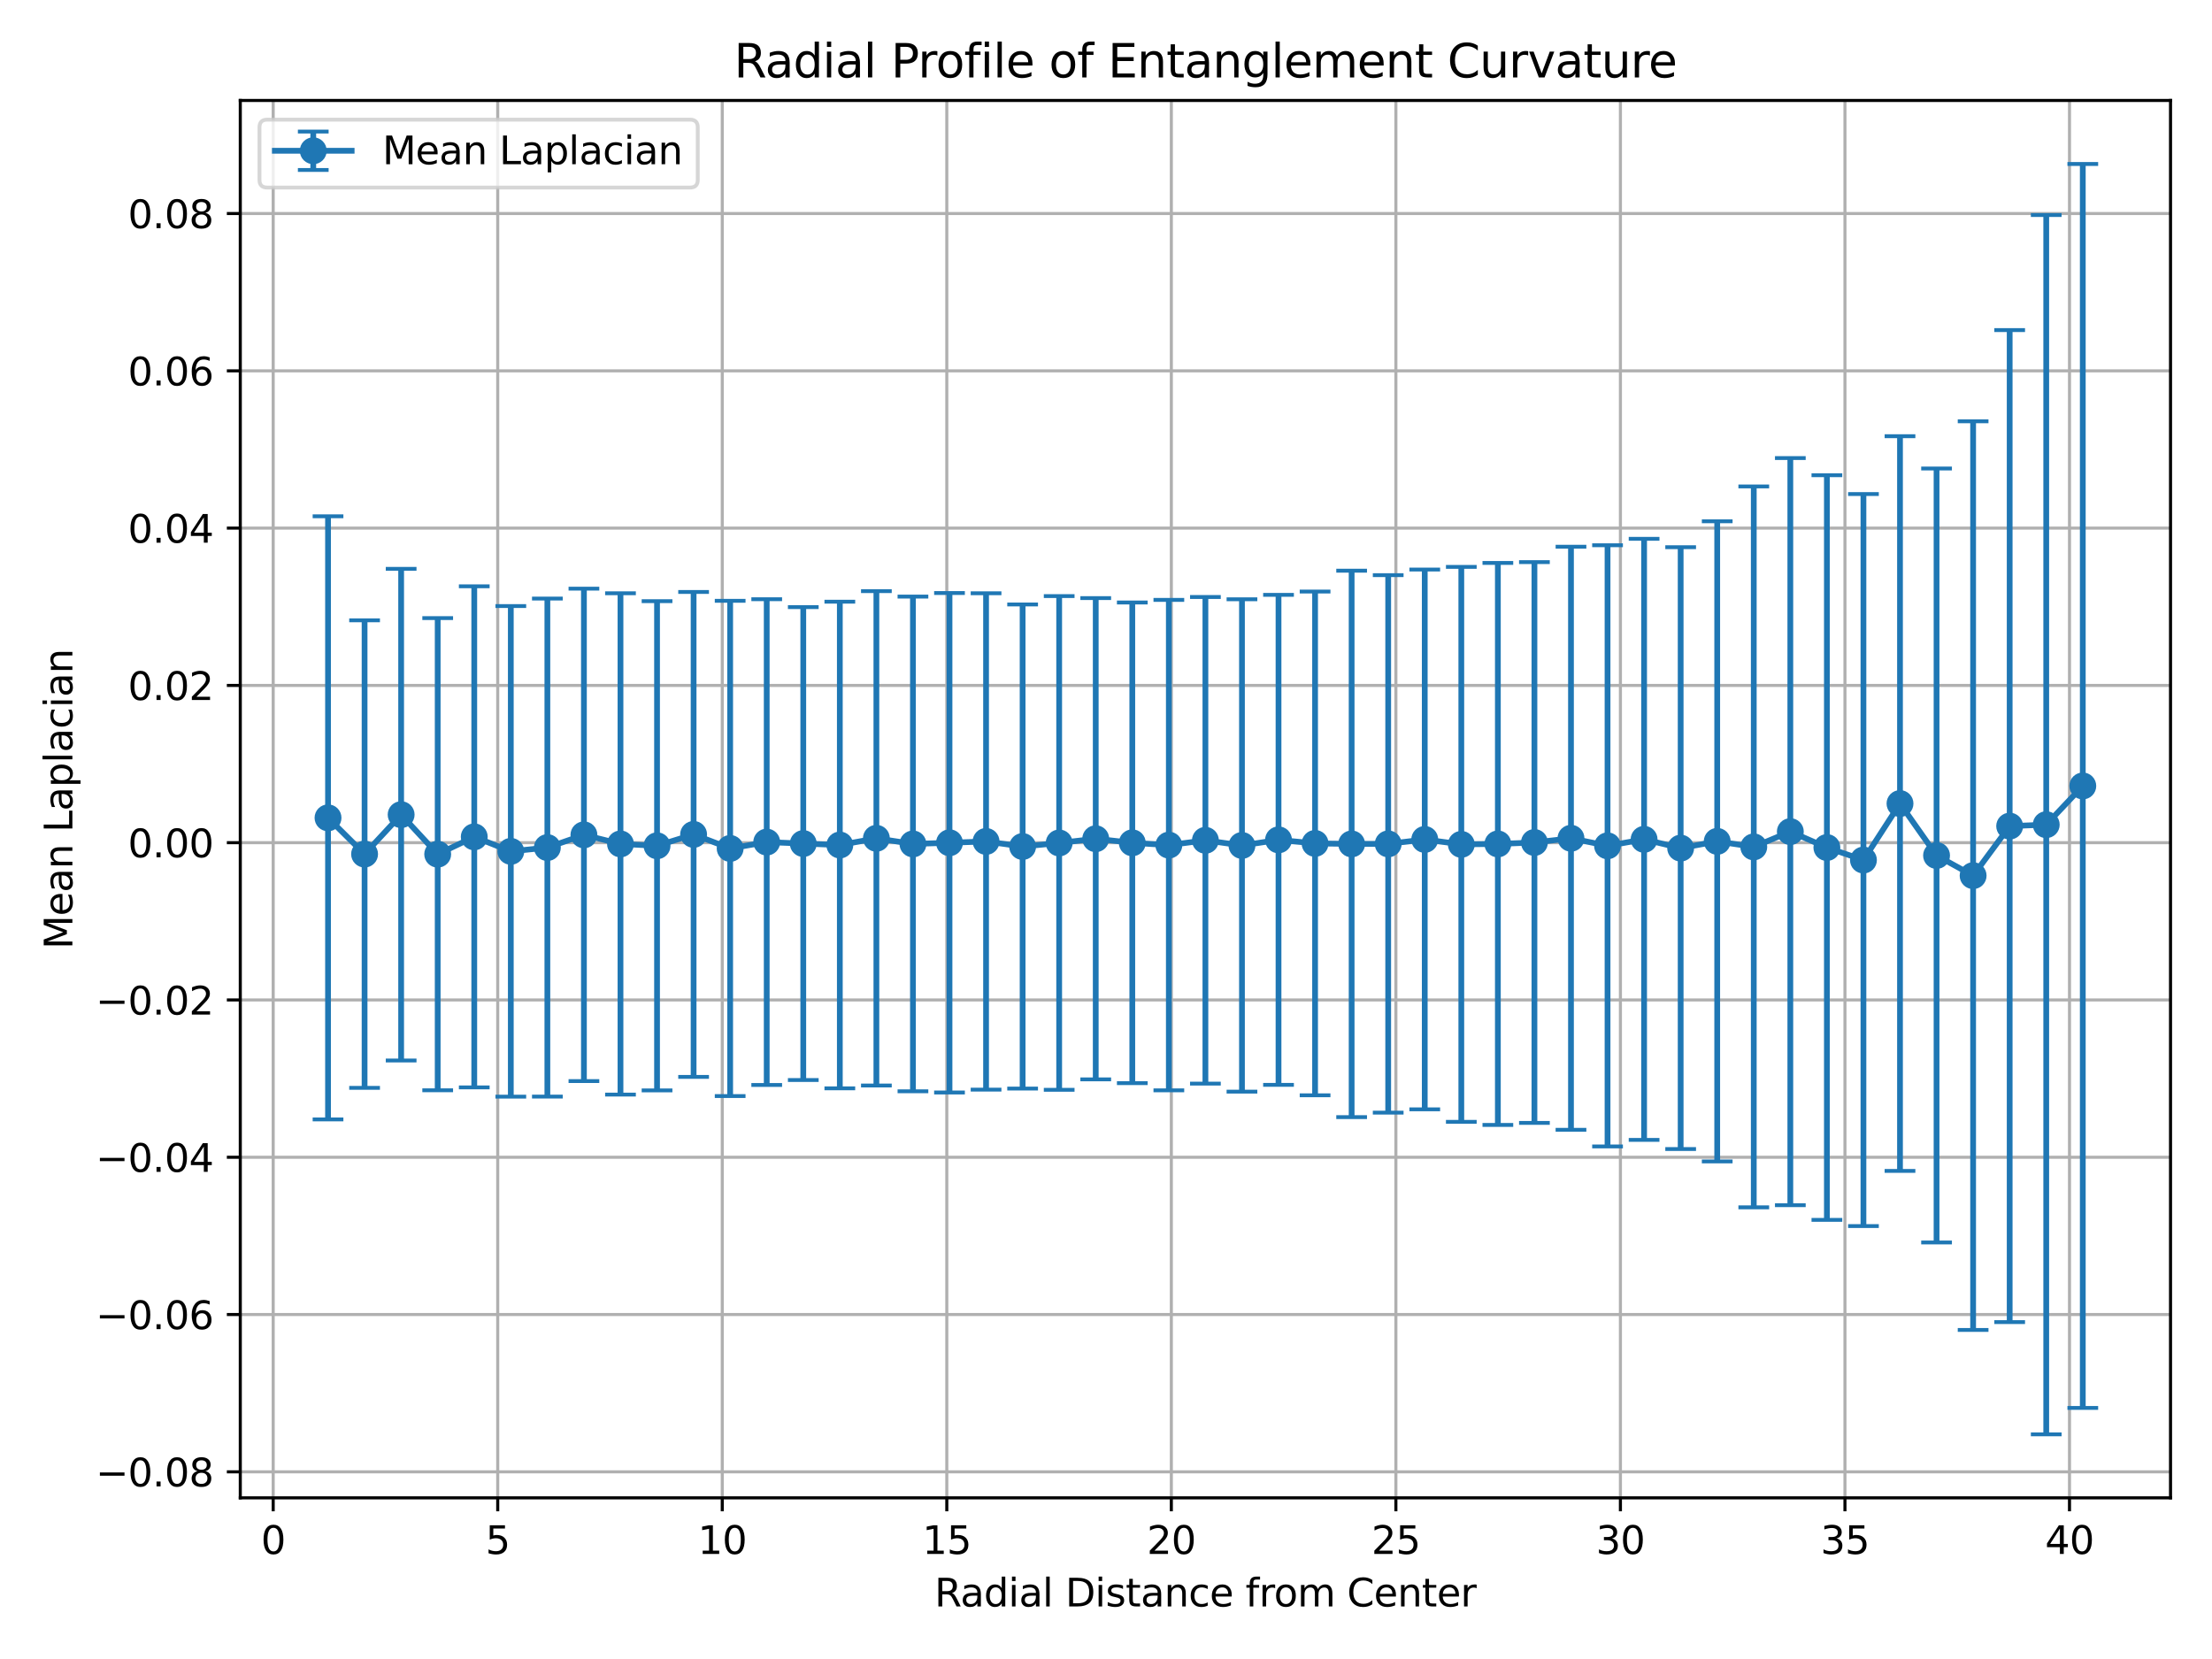 <?xml version="1.0" encoding="utf-8" standalone="no"?>
<!DOCTYPE svg PUBLIC "-//W3C//DTD SVG 1.1//EN"
  "http://www.w3.org/Graphics/SVG/1.1/DTD/svg11.dtd">
<svg xmlns:xlink="http://www.w3.org/1999/xlink" width="576pt" height="432pt" viewBox="0 0 576 432" xmlns="http://www.w3.org/2000/svg" version="1.1">
 <defs>
  <style type="text/css">*{stroke-linejoin: round; stroke-linecap: butt}</style>
 </defs>
 <g id="figure_1">
  <g id="patch_1">
   <path d="M 0 432 
L 576 432 
L 576 0 
L 0 0 
z
" style="fill: #ffffff"/>
  </g>
  <g id="axes_1">
   <g id="patch_2">
    <path d="M 62.57 390.04 
L 565.2 390.04 
L 565.2 26.16 
L 62.57 26.16 
z
" style="fill: #ffffff"/>
   </g>
   <g id="matplotlib.axis_1">
    <g id="xtick_1">
     <g id="line2d_1">
      <path d="M 71.138 390.04 
L 71.138 26.16 
" clip-path="url(#p5d1cfc20c5)" style="fill: none; stroke: #b0b0b0; stroke-width: 0.8; stroke-linecap: square"/>
     </g>
     <g id="line2d_2">
      <defs>
       <path id="me52273ca61" d="M 0 0 
L 0 3.5 
" style="stroke: #000000; stroke-width: 0.8"/>
      </defs>
      <g>
       <use xlink:href="#me52273ca61" x="71.138" y="390.04" style="stroke: #000000; stroke-width: 0.8"/>
      </g>
     </g>
     <g id="text_1">
      <!-- 0 -->
      <g transform="translate(67.956 404.638) scale(0.1 -0.1)">
       <defs>
        <path id="DejaVuSans-30" d="M 2034 4250 
Q 1547 4250 1301 3770 
Q 1056 3291 1056 2328 
Q 1056 1369 1301 889 
Q 1547 409 2034 409 
Q 2525 409 2770 889 
Q 3016 1369 3016 2328 
Q 3016 3291 2770 3770 
Q 2525 4250 2034 4250 
z
M 2034 4750 
Q 2819 4750 3233 4129 
Q 3647 3509 3647 2328 
Q 3647 1150 3233 529 
Q 2819 -91 2034 -91 
Q 1250 -91 836 529 
Q 422 1150 422 2328 
Q 422 3509 836 4129 
Q 1250 4750 2034 4750 
z
" transform="scale(0.016)"/>
       </defs>
       <use xlink:href="#DejaVuSans-30"/>
      </g>
     </g>
    </g>
    <g id="xtick_2">
     <g id="line2d_3">
      <path d="M 129.607 390.04 
L 129.607 26.16 
" clip-path="url(#p5d1cfc20c5)" style="fill: none; stroke: #b0b0b0; stroke-width: 0.8; stroke-linecap: square"/>
     </g>
     <g id="line2d_4">
      <g>
       <use xlink:href="#me52273ca61" x="129.607" y="390.04" style="stroke: #000000; stroke-width: 0.8"/>
      </g>
     </g>
     <g id="text_2">
      <!-- 5 -->
      <g transform="translate(126.425 404.638) scale(0.1 -0.1)">
       <defs>
        <path id="DejaVuSans-35" d="M 691 4666 
L 3169 4666 
L 3169 4134 
L 1269 4134 
L 1269 2991 
Q 1406 3038 1543 3061 
Q 1681 3084 1819 3084 
Q 2600 3084 3056 2656 
Q 3513 2228 3513 1497 
Q 3513 744 3044 326 
Q 2575 -91 1722 -91 
Q 1428 -91 1123 -41 
Q 819 9 494 109 
L 494 744 
Q 775 591 1075 516 
Q 1375 441 1709 441 
Q 2250 441 2565 725 
Q 2881 1009 2881 1497 
Q 2881 1984 2565 2268 
Q 2250 2553 1709 2553 
Q 1456 2553 1204 2497 
Q 953 2441 691 2322 
L 691 4666 
z
" transform="scale(0.016)"/>
       </defs>
       <use xlink:href="#DejaVuSans-35"/>
      </g>
     </g>
    </g>
    <g id="xtick_3">
     <g id="line2d_5">
      <path d="M 188.076 390.04 
L 188.076 26.16 
" clip-path="url(#p5d1cfc20c5)" style="fill: none; stroke: #b0b0b0; stroke-width: 0.8; stroke-linecap: square"/>
     </g>
     <g id="line2d_6">
      <g>
       <use xlink:href="#me52273ca61" x="188.076" y="390.04" style="stroke: #000000; stroke-width: 0.8"/>
      </g>
     </g>
     <g id="text_3">
      <!-- 10 -->
      <g transform="translate(181.713 404.638) scale(0.1 -0.1)">
       <defs>
        <path id="DejaVuSans-31" d="M 794 531 
L 1825 531 
L 1825 4091 
L 703 3866 
L 703 4441 
L 1819 4666 
L 2450 4666 
L 2450 531 
L 3481 531 
L 3481 0 
L 794 0 
L 794 531 
z
" transform="scale(0.016)"/>
       </defs>
       <use xlink:href="#DejaVuSans-31"/>
       <use xlink:href="#DejaVuSans-30" transform="translate(63.623 0)"/>
      </g>
     </g>
    </g>
    <g id="xtick_4">
     <g id="line2d_7">
      <path d="M 246.545 390.04 
L 246.545 26.16 
" clip-path="url(#p5d1cfc20c5)" style="fill: none; stroke: #b0b0b0; stroke-width: 0.8; stroke-linecap: square"/>
     </g>
     <g id="line2d_8">
      <g>
       <use xlink:href="#me52273ca61" x="246.545" y="390.04" style="stroke: #000000; stroke-width: 0.8"/>
      </g>
     </g>
     <g id="text_4">
      <!-- 15 -->
      <g transform="translate(240.182 404.638) scale(0.1 -0.1)">
       <use xlink:href="#DejaVuSans-31"/>
       <use xlink:href="#DejaVuSans-35" transform="translate(63.623 0)"/>
      </g>
     </g>
    </g>
    <g id="xtick_5">
     <g id="line2d_9">
      <path d="M 305.014 390.04 
L 305.014 26.16 
" clip-path="url(#p5d1cfc20c5)" style="fill: none; stroke: #b0b0b0; stroke-width: 0.8; stroke-linecap: square"/>
     </g>
     <g id="line2d_10">
      <g>
       <use xlink:href="#me52273ca61" x="305.014" y="390.04" style="stroke: #000000; stroke-width: 0.8"/>
      </g>
     </g>
     <g id="text_5">
      <!-- 20 -->
      <g transform="translate(298.651 404.638) scale(0.1 -0.1)">
       <defs>
        <path id="DejaVuSans-32" d="M 1228 531 
L 3431 531 
L 3431 0 
L 469 0 
L 469 531 
Q 828 903 1448 1529 
Q 2069 2156 2228 2338 
Q 2531 2678 2651 2914 
Q 2772 3150 2772 3378 
Q 2772 3750 2511 3984 
Q 2250 4219 1831 4219 
Q 1534 4219 1204 4116 
Q 875 4013 500 3803 
L 500 4441 
Q 881 4594 1212 4672 
Q 1544 4750 1819 4750 
Q 2544 4750 2975 4387 
Q 3406 4025 3406 3419 
Q 3406 3131 3298 2873 
Q 3191 2616 2906 2266 
Q 2828 2175 2409 1742 
Q 1991 1309 1228 531 
z
" transform="scale(0.016)"/>
       </defs>
       <use xlink:href="#DejaVuSans-32"/>
       <use xlink:href="#DejaVuSans-30" transform="translate(63.623 0)"/>
      </g>
     </g>
    </g>
    <g id="xtick_6">
     <g id="line2d_11">
      <path d="M 363.483 390.04 
L 363.483 26.16 
" clip-path="url(#p5d1cfc20c5)" style="fill: none; stroke: #b0b0b0; stroke-width: 0.8; stroke-linecap: square"/>
     </g>
     <g id="line2d_12">
      <g>
       <use xlink:href="#me52273ca61" x="363.483" y="390.04" style="stroke: #000000; stroke-width: 0.8"/>
      </g>
     </g>
     <g id="text_6">
      <!-- 25 -->
      <g transform="translate(357.12 404.638) scale(0.1 -0.1)">
       <use xlink:href="#DejaVuSans-32"/>
       <use xlink:href="#DejaVuSans-35" transform="translate(63.623 0)"/>
      </g>
     </g>
    </g>
    <g id="xtick_7">
     <g id="line2d_13">
      <path d="M 421.952 390.04 
L 421.952 26.16 
" clip-path="url(#p5d1cfc20c5)" style="fill: none; stroke: #b0b0b0; stroke-width: 0.8; stroke-linecap: square"/>
     </g>
     <g id="line2d_14">
      <g>
       <use xlink:href="#me52273ca61" x="421.952" y="390.04" style="stroke: #000000; stroke-width: 0.8"/>
      </g>
     </g>
     <g id="text_7">
      <!-- 30 -->
      <g transform="translate(415.589 404.638) scale(0.1 -0.1)">
       <defs>
        <path id="DejaVuSans-33" d="M 2597 2516 
Q 3050 2419 3304 2112 
Q 3559 1806 3559 1356 
Q 3559 666 3084 287 
Q 2609 -91 1734 -91 
Q 1441 -91 1130 -33 
Q 819 25 488 141 
L 488 750 
Q 750 597 1062 519 
Q 1375 441 1716 441 
Q 2309 441 2620 675 
Q 2931 909 2931 1356 
Q 2931 1769 2642 2001 
Q 2353 2234 1838 2234 
L 1294 2234 
L 1294 2753 
L 1863 2753 
Q 2328 2753 2575 2939 
Q 2822 3125 2822 3475 
Q 2822 3834 2567 4026 
Q 2313 4219 1838 4219 
Q 1578 4219 1281 4162 
Q 984 4106 628 3988 
L 628 4550 
Q 988 4650 1302 4700 
Q 1616 4750 1894 4750 
Q 2613 4750 3031 4423 
Q 3450 4097 3450 3541 
Q 3450 3153 3228 2886 
Q 3006 2619 2597 2516 
z
" transform="scale(0.016)"/>
       </defs>
       <use xlink:href="#DejaVuSans-33"/>
       <use xlink:href="#DejaVuSans-30" transform="translate(63.623 0)"/>
      </g>
     </g>
    </g>
    <g id="xtick_8">
     <g id="line2d_15">
      <path d="M 480.421 390.04 
L 480.421 26.16 
" clip-path="url(#p5d1cfc20c5)" style="fill: none; stroke: #b0b0b0; stroke-width: 0.8; stroke-linecap: square"/>
     </g>
     <g id="line2d_16">
      <g>
       <use xlink:href="#me52273ca61" x="480.421" y="390.04" style="stroke: #000000; stroke-width: 0.8"/>
      </g>
     </g>
     <g id="text_8">
      <!-- 35 -->
      <g transform="translate(474.058 404.638) scale(0.1 -0.1)">
       <use xlink:href="#DejaVuSans-33"/>
       <use xlink:href="#DejaVuSans-35" transform="translate(63.623 0)"/>
      </g>
     </g>
    </g>
    <g id="xtick_9">
     <g id="line2d_17">
      <path d="M 538.89 390.04 
L 538.89 26.16 
" clip-path="url(#p5d1cfc20c5)" style="fill: none; stroke: #b0b0b0; stroke-width: 0.8; stroke-linecap: square"/>
     </g>
     <g id="line2d_18">
      <g>
       <use xlink:href="#me52273ca61" x="538.89" y="390.04" style="stroke: #000000; stroke-width: 0.8"/>
      </g>
     </g>
     <g id="text_9">
      <!-- 40 -->
      <g transform="translate(532.527 404.638) scale(0.1 -0.1)">
       <defs>
        <path id="DejaVuSans-34" d="M 2419 4116 
L 825 1625 
L 2419 1625 
L 2419 4116 
z
M 2253 4666 
L 3047 4666 
L 3047 1625 
L 3713 1625 
L 3713 1100 
L 3047 1100 
L 3047 0 
L 2419 0 
L 2419 1100 
L 313 1100 
L 313 1709 
L 2253 4666 
z
" transform="scale(0.016)"/>
       </defs>
       <use xlink:href="#DejaVuSans-34"/>
       <use xlink:href="#DejaVuSans-30" transform="translate(63.623 0)"/>
      </g>
     </g>
    </g>
    <g id="text_10">
     <!-- Radial Distance from Center -->
     <g transform="translate(243.351 418.317) scale(0.1 -0.1)">
      <defs>
       <path id="DejaVuSans-52" d="M 2841 2188 
Q 3044 2119 3236 1894 
Q 3428 1669 3622 1275 
L 4263 0 
L 3584 0 
L 2988 1197 
Q 2756 1666 2539 1819 
Q 2322 1972 1947 1972 
L 1259 1972 
L 1259 0 
L 628 0 
L 628 4666 
L 2053 4666 
Q 2853 4666 3247 4331 
Q 3641 3997 3641 3322 
Q 3641 2881 3436 2590 
Q 3231 2300 2841 2188 
z
M 1259 4147 
L 1259 2491 
L 2053 2491 
Q 2509 2491 2742 2702 
Q 2975 2913 2975 3322 
Q 2975 3731 2742 3939 
Q 2509 4147 2053 4147 
L 1259 4147 
z
" transform="scale(0.016)"/>
       <path id="DejaVuSans-61" d="M 2194 1759 
Q 1497 1759 1228 1600 
Q 959 1441 959 1056 
Q 959 750 1161 570 
Q 1363 391 1709 391 
Q 2188 391 2477 730 
Q 2766 1069 2766 1631 
L 2766 1759 
L 2194 1759 
z
M 3341 1997 
L 3341 0 
L 2766 0 
L 2766 531 
Q 2569 213 2275 61 
Q 1981 -91 1556 -91 
Q 1019 -91 701 211 
Q 384 513 384 1019 
Q 384 1609 779 1909 
Q 1175 2209 1959 2209 
L 2766 2209 
L 2766 2266 
Q 2766 2663 2505 2880 
Q 2244 3097 1772 3097 
Q 1472 3097 1187 3025 
Q 903 2953 641 2809 
L 641 3341 
Q 956 3463 1253 3523 
Q 1550 3584 1831 3584 
Q 2591 3584 2966 3190 
Q 3341 2797 3341 1997 
z
" transform="scale(0.016)"/>
       <path id="DejaVuSans-64" d="M 2906 2969 
L 2906 4863 
L 3481 4863 
L 3481 0 
L 2906 0 
L 2906 525 
Q 2725 213 2448 61 
Q 2172 -91 1784 -91 
Q 1150 -91 751 415 
Q 353 922 353 1747 
Q 353 2572 751 3078 
Q 1150 3584 1784 3584 
Q 2172 3584 2448 3432 
Q 2725 3281 2906 2969 
z
M 947 1747 
Q 947 1113 1208 752 
Q 1469 391 1925 391 
Q 2381 391 2643 752 
Q 2906 1113 2906 1747 
Q 2906 2381 2643 2742 
Q 2381 3103 1925 3103 
Q 1469 3103 1208 2742 
Q 947 2381 947 1747 
z
" transform="scale(0.016)"/>
       <path id="DejaVuSans-69" d="M 603 3500 
L 1178 3500 
L 1178 0 
L 603 0 
L 603 3500 
z
M 603 4863 
L 1178 4863 
L 1178 4134 
L 603 4134 
L 603 4863 
z
" transform="scale(0.016)"/>
       <path id="DejaVuSans-6c" d="M 603 4863 
L 1178 4863 
L 1178 0 
L 603 0 
L 603 4863 
z
" transform="scale(0.016)"/>
       <path id="DejaVuSans-20" transform="scale(0.016)"/>
       <path id="DejaVuSans-44" d="M 1259 4147 
L 1259 519 
L 2022 519 
Q 2988 519 3436 956 
Q 3884 1394 3884 2338 
Q 3884 3275 3436 3711 
Q 2988 4147 2022 4147 
L 1259 4147 
z
M 628 4666 
L 1925 4666 
Q 3281 4666 3915 4102 
Q 4550 3538 4550 2338 
Q 4550 1131 3912 565 
Q 3275 0 1925 0 
L 628 0 
L 628 4666 
z
" transform="scale(0.016)"/>
       <path id="DejaVuSans-73" d="M 2834 3397 
L 2834 2853 
Q 2591 2978 2328 3040 
Q 2066 3103 1784 3103 
Q 1356 3103 1142 2972 
Q 928 2841 928 2578 
Q 928 2378 1081 2264 
Q 1234 2150 1697 2047 
L 1894 2003 
Q 2506 1872 2764 1633 
Q 3022 1394 3022 966 
Q 3022 478 2636 193 
Q 2250 -91 1575 -91 
Q 1294 -91 989 -36 
Q 684 19 347 128 
L 347 722 
Q 666 556 975 473 
Q 1284 391 1588 391 
Q 1994 391 2212 530 
Q 2431 669 2431 922 
Q 2431 1156 2273 1281 
Q 2116 1406 1581 1522 
L 1381 1569 
Q 847 1681 609 1914 
Q 372 2147 372 2553 
Q 372 3047 722 3315 
Q 1072 3584 1716 3584 
Q 2034 3584 2315 3537 
Q 2597 3491 2834 3397 
z
" transform="scale(0.016)"/>
       <path id="DejaVuSans-74" d="M 1172 4494 
L 1172 3500 
L 2356 3500 
L 2356 3053 
L 1172 3053 
L 1172 1153 
Q 1172 725 1289 603 
Q 1406 481 1766 481 
L 2356 481 
L 2356 0 
L 1766 0 
Q 1100 0 847 248 
Q 594 497 594 1153 
L 594 3053 
L 172 3053 
L 172 3500 
L 594 3500 
L 594 4494 
L 1172 4494 
z
" transform="scale(0.016)"/>
       <path id="DejaVuSans-6e" d="M 3513 2113 
L 3513 0 
L 2938 0 
L 2938 2094 
Q 2938 2591 2744 2837 
Q 2550 3084 2163 3084 
Q 1697 3084 1428 2787 
Q 1159 2491 1159 1978 
L 1159 0 
L 581 0 
L 581 3500 
L 1159 3500 
L 1159 2956 
Q 1366 3272 1645 3428 
Q 1925 3584 2291 3584 
Q 2894 3584 3203 3211 
Q 3513 2838 3513 2113 
z
" transform="scale(0.016)"/>
       <path id="DejaVuSans-63" d="M 3122 3366 
L 3122 2828 
Q 2878 2963 2633 3030 
Q 2388 3097 2138 3097 
Q 1578 3097 1268 2742 
Q 959 2388 959 1747 
Q 959 1106 1268 751 
Q 1578 397 2138 397 
Q 2388 397 2633 464 
Q 2878 531 3122 666 
L 3122 134 
Q 2881 22 2623 -34 
Q 2366 -91 2075 -91 
Q 1284 -91 818 406 
Q 353 903 353 1747 
Q 353 2603 823 3093 
Q 1294 3584 2113 3584 
Q 2378 3584 2631 3529 
Q 2884 3475 3122 3366 
z
" transform="scale(0.016)"/>
       <path id="DejaVuSans-65" d="M 3597 1894 
L 3597 1613 
L 953 1613 
Q 991 1019 1311 708 
Q 1631 397 2203 397 
Q 2534 397 2845 478 
Q 3156 559 3463 722 
L 3463 178 
Q 3153 47 2828 -22 
Q 2503 -91 2169 -91 
Q 1331 -91 842 396 
Q 353 884 353 1716 
Q 353 2575 817 3079 
Q 1281 3584 2069 3584 
Q 2775 3584 3186 3129 
Q 3597 2675 3597 1894 
z
M 3022 2063 
Q 3016 2534 2758 2815 
Q 2500 3097 2075 3097 
Q 1594 3097 1305 2825 
Q 1016 2553 972 2059 
L 3022 2063 
z
" transform="scale(0.016)"/>
       <path id="DejaVuSans-66" d="M 2375 4863 
L 2375 4384 
L 1825 4384 
Q 1516 4384 1395 4259 
Q 1275 4134 1275 3809 
L 1275 3500 
L 2222 3500 
L 2222 3053 
L 1275 3053 
L 1275 0 
L 697 0 
L 697 3053 
L 147 3053 
L 147 3500 
L 697 3500 
L 697 3744 
Q 697 4328 969 4595 
Q 1241 4863 1831 4863 
L 2375 4863 
z
" transform="scale(0.016)"/>
       <path id="DejaVuSans-72" d="M 2631 2963 
Q 2534 3019 2420 3045 
Q 2306 3072 2169 3072 
Q 1681 3072 1420 2755 
Q 1159 2438 1159 1844 
L 1159 0 
L 581 0 
L 581 3500 
L 1159 3500 
L 1159 2956 
Q 1341 3275 1631 3429 
Q 1922 3584 2338 3584 
Q 2397 3584 2469 3576 
Q 2541 3569 2628 3553 
L 2631 2963 
z
" transform="scale(0.016)"/>
       <path id="DejaVuSans-6f" d="M 1959 3097 
Q 1497 3097 1228 2736 
Q 959 2375 959 1747 
Q 959 1119 1226 758 
Q 1494 397 1959 397 
Q 2419 397 2687 759 
Q 2956 1122 2956 1747 
Q 2956 2369 2687 2733 
Q 2419 3097 1959 3097 
z
M 1959 3584 
Q 2709 3584 3137 3096 
Q 3566 2609 3566 1747 
Q 3566 888 3137 398 
Q 2709 -91 1959 -91 
Q 1206 -91 779 398 
Q 353 888 353 1747 
Q 353 2609 779 3096 
Q 1206 3584 1959 3584 
z
" transform="scale(0.016)"/>
       <path id="DejaVuSans-6d" d="M 3328 2828 
Q 3544 3216 3844 3400 
Q 4144 3584 4550 3584 
Q 5097 3584 5394 3201 
Q 5691 2819 5691 2113 
L 5691 0 
L 5113 0 
L 5113 2094 
Q 5113 2597 4934 2840 
Q 4756 3084 4391 3084 
Q 3944 3084 3684 2787 
Q 3425 2491 3425 1978 
L 3425 0 
L 2847 0 
L 2847 2094 
Q 2847 2600 2669 2842 
Q 2491 3084 2119 3084 
Q 1678 3084 1418 2786 
Q 1159 2488 1159 1978 
L 1159 0 
L 581 0 
L 581 3500 
L 1159 3500 
L 1159 2956 
Q 1356 3278 1631 3431 
Q 1906 3584 2284 3584 
Q 2666 3584 2933 3390 
Q 3200 3197 3328 2828 
z
" transform="scale(0.016)"/>
       <path id="DejaVuSans-43" d="M 4122 4306 
L 4122 3641 
Q 3803 3938 3442 4084 
Q 3081 4231 2675 4231 
Q 1875 4231 1450 3742 
Q 1025 3253 1025 2328 
Q 1025 1406 1450 917 
Q 1875 428 2675 428 
Q 3081 428 3442 575 
Q 3803 722 4122 1019 
L 4122 359 
Q 3791 134 3420 21 
Q 3050 -91 2638 -91 
Q 1578 -91 968 557 
Q 359 1206 359 2328 
Q 359 3453 968 4101 
Q 1578 4750 2638 4750 
Q 3056 4750 3426 4639 
Q 3797 4528 4122 4306 
z
" transform="scale(0.016)"/>
      </defs>
      <use xlink:href="#DejaVuSans-52"/>
      <use xlink:href="#DejaVuSans-61" transform="translate(67.232 0)"/>
      <use xlink:href="#DejaVuSans-64" transform="translate(128.512 0)"/>
      <use xlink:href="#DejaVuSans-69" transform="translate(191.988 0)"/>
      <use xlink:href="#DejaVuSans-61" transform="translate(219.771 0)"/>
      <use xlink:href="#DejaVuSans-6c" transform="translate(281.051 0)"/>
      <use xlink:href="#DejaVuSans-20" transform="translate(308.834 0)"/>
      <use xlink:href="#DejaVuSans-44" transform="translate(340.621 0)"/>
      <use xlink:href="#DejaVuSans-69" transform="translate(417.623 0)"/>
      <use xlink:href="#DejaVuSans-73" transform="translate(445.406 0)"/>
      <use xlink:href="#DejaVuSans-74" transform="translate(497.506 0)"/>
      <use xlink:href="#DejaVuSans-61" transform="translate(536.715 0)"/>
      <use xlink:href="#DejaVuSans-6e" transform="translate(597.994 0)"/>
      <use xlink:href="#DejaVuSans-63" transform="translate(661.373 0)"/>
      <use xlink:href="#DejaVuSans-65" transform="translate(716.354 0)"/>
      <use xlink:href="#DejaVuSans-20" transform="translate(777.877 0)"/>
      <use xlink:href="#DejaVuSans-66" transform="translate(809.664 0)"/>
      <use xlink:href="#DejaVuSans-72" transform="translate(844.869 0)"/>
      <use xlink:href="#DejaVuSans-6f" transform="translate(883.732 0)"/>
      <use xlink:href="#DejaVuSans-6d" transform="translate(944.914 0)"/>
      <use xlink:href="#DejaVuSans-20" transform="translate(1042.326 0)"/>
      <use xlink:href="#DejaVuSans-43" transform="translate(1074.113 0)"/>
      <use xlink:href="#DejaVuSans-65" transform="translate(1143.938 0)"/>
      <use xlink:href="#DejaVuSans-6e" transform="translate(1205.461 0)"/>
      <use xlink:href="#DejaVuSans-74" transform="translate(1268.84 0)"/>
      <use xlink:href="#DejaVuSans-65" transform="translate(1308.049 0)"/>
      <use xlink:href="#DejaVuSans-72" transform="translate(1369.572 0)"/>
     </g>
    </g>
   </g>
   <g id="matplotlib.axis_2">
    <g id="ytick_1">
     <g id="line2d_19">
      <path d="M 62.57 383.258 
L 565.2 383.258 
" clip-path="url(#p5d1cfc20c5)" style="fill: none; stroke: #b0b0b0; stroke-width: 0.8; stroke-linecap: square"/>
     </g>
     <g id="line2d_20">
      <defs>
       <path id="mfb5fcca5e5" d="M 0 0 
L -3.5 0 
" style="stroke: #000000; stroke-width: 0.8"/>
      </defs>
      <g>
       <use xlink:href="#mfb5fcca5e5" x="62.57" y="383.258" style="stroke: #000000; stroke-width: 0.8"/>
      </g>
     </g>
     <g id="text_11">
      <!-- −0.08 -->
      <g transform="translate(24.925 387.057) scale(0.1 -0.1)">
       <defs>
        <path id="DejaVuSans-2212" d="M 678 2272 
L 4684 2272 
L 4684 1741 
L 678 1741 
L 678 2272 
z
" transform="scale(0.016)"/>
        <path id="DejaVuSans-2e" d="M 684 794 
L 1344 794 
L 1344 0 
L 684 0 
L 684 794 
z
" transform="scale(0.016)"/>
        <path id="DejaVuSans-38" d="M 2034 2216 
Q 1584 2216 1326 1975 
Q 1069 1734 1069 1313 
Q 1069 891 1326 650 
Q 1584 409 2034 409 
Q 2484 409 2743 651 
Q 3003 894 3003 1313 
Q 3003 1734 2745 1975 
Q 2488 2216 2034 2216 
z
M 1403 2484 
Q 997 2584 770 2862 
Q 544 3141 544 3541 
Q 544 4100 942 4425 
Q 1341 4750 2034 4750 
Q 2731 4750 3128 4425 
Q 3525 4100 3525 3541 
Q 3525 3141 3298 2862 
Q 3072 2584 2669 2484 
Q 3125 2378 3379 2068 
Q 3634 1759 3634 1313 
Q 3634 634 3220 271 
Q 2806 -91 2034 -91 
Q 1263 -91 848 271 
Q 434 634 434 1313 
Q 434 1759 690 2068 
Q 947 2378 1403 2484 
z
M 1172 3481 
Q 1172 3119 1398 2916 
Q 1625 2713 2034 2713 
Q 2441 2713 2670 2916 
Q 2900 3119 2900 3481 
Q 2900 3844 2670 4047 
Q 2441 4250 2034 4250 
Q 1625 4250 1398 4047 
Q 1172 3844 1172 3481 
z
" transform="scale(0.016)"/>
       </defs>
       <use xlink:href="#DejaVuSans-2212"/>
       <use xlink:href="#DejaVuSans-30" transform="translate(83.789 0)"/>
       <use xlink:href="#DejaVuSans-2e" transform="translate(147.412 0)"/>
       <use xlink:href="#DejaVuSans-30" transform="translate(179.199 0)"/>
       <use xlink:href="#DejaVuSans-38" transform="translate(242.822 0)"/>
      </g>
     </g>
    </g>
    <g id="ytick_2">
     <g id="line2d_21">
      <path d="M 62.57 342.301 
L 565.2 342.301 
" clip-path="url(#p5d1cfc20c5)" style="fill: none; stroke: #b0b0b0; stroke-width: 0.8; stroke-linecap: square"/>
     </g>
     <g id="line2d_22">
      <g>
       <use xlink:href="#mfb5fcca5e5" x="62.57" y="342.301" style="stroke: #000000; stroke-width: 0.8"/>
      </g>
     </g>
     <g id="text_12">
      <!-- −0.06 -->
      <g transform="translate(24.925 346.101) scale(0.1 -0.1)">
       <defs>
        <path id="DejaVuSans-36" d="M 2113 2584 
Q 1688 2584 1439 2293 
Q 1191 2003 1191 1497 
Q 1191 994 1439 701 
Q 1688 409 2113 409 
Q 2538 409 2786 701 
Q 3034 994 3034 1497 
Q 3034 2003 2786 2293 
Q 2538 2584 2113 2584 
z
M 3366 4563 
L 3366 3988 
Q 3128 4100 2886 4159 
Q 2644 4219 2406 4219 
Q 1781 4219 1451 3797 
Q 1122 3375 1075 2522 
Q 1259 2794 1537 2939 
Q 1816 3084 2150 3084 
Q 2853 3084 3261 2657 
Q 3669 2231 3669 1497 
Q 3669 778 3244 343 
Q 2819 -91 2113 -91 
Q 1303 -91 875 529 
Q 447 1150 447 2328 
Q 447 3434 972 4092 
Q 1497 4750 2381 4750 
Q 2619 4750 2861 4703 
Q 3103 4656 3366 4563 
z
" transform="scale(0.016)"/>
       </defs>
       <use xlink:href="#DejaVuSans-2212"/>
       <use xlink:href="#DejaVuSans-30" transform="translate(83.789 0)"/>
       <use xlink:href="#DejaVuSans-2e" transform="translate(147.412 0)"/>
       <use xlink:href="#DejaVuSans-30" transform="translate(179.199 0)"/>
       <use xlink:href="#DejaVuSans-36" transform="translate(242.822 0)"/>
      </g>
     </g>
    </g>
    <g id="ytick_3">
     <g id="line2d_23">
      <path d="M 62.57 301.345 
L 565.2 301.345 
" clip-path="url(#p5d1cfc20c5)" style="fill: none; stroke: #b0b0b0; stroke-width: 0.8; stroke-linecap: square"/>
     </g>
     <g id="line2d_24">
      <g>
       <use xlink:href="#mfb5fcca5e5" x="62.57" y="301.345" style="stroke: #000000; stroke-width: 0.8"/>
      </g>
     </g>
     <g id="text_13">
      <!-- −0.04 -->
      <g transform="translate(24.925 305.144) scale(0.1 -0.1)">
       <use xlink:href="#DejaVuSans-2212"/>
       <use xlink:href="#DejaVuSans-30" transform="translate(83.789 0)"/>
       <use xlink:href="#DejaVuSans-2e" transform="translate(147.412 0)"/>
       <use xlink:href="#DejaVuSans-30" transform="translate(179.199 0)"/>
       <use xlink:href="#DejaVuSans-34" transform="translate(242.822 0)"/>
      </g>
     </g>
    </g>
    <g id="ytick_4">
     <g id="line2d_25">
      <path d="M 62.57 260.389 
L 565.2 260.389 
" clip-path="url(#p5d1cfc20c5)" style="fill: none; stroke: #b0b0b0; stroke-width: 0.8; stroke-linecap: square"/>
     </g>
     <g id="line2d_26">
      <g>
       <use xlink:href="#mfb5fcca5e5" x="62.57" y="260.389" style="stroke: #000000; stroke-width: 0.8"/>
      </g>
     </g>
     <g id="text_14">
      <!-- −0.02 -->
      <g transform="translate(24.925 264.188) scale(0.1 -0.1)">
       <use xlink:href="#DejaVuSans-2212"/>
       <use xlink:href="#DejaVuSans-30" transform="translate(83.789 0)"/>
       <use xlink:href="#DejaVuSans-2e" transform="translate(147.412 0)"/>
       <use xlink:href="#DejaVuSans-30" transform="translate(179.199 0)"/>
       <use xlink:href="#DejaVuSans-32" transform="translate(242.822 0)"/>
      </g>
     </g>
    </g>
    <g id="ytick_5">
     <g id="line2d_27">
      <path d="M 62.57 219.432 
L 565.2 219.432 
" clip-path="url(#p5d1cfc20c5)" style="fill: none; stroke: #b0b0b0; stroke-width: 0.8; stroke-linecap: square"/>
     </g>
     <g id="line2d_28">
      <g>
       <use xlink:href="#mfb5fcca5e5" x="62.57" y="219.432" style="stroke: #000000; stroke-width: 0.8"/>
      </g>
     </g>
     <g id="text_15">
      <!-- 0.00 -->
      <g transform="translate(33.304 223.231) scale(0.1 -0.1)">
       <use xlink:href="#DejaVuSans-30"/>
       <use xlink:href="#DejaVuSans-2e" transform="translate(63.623 0)"/>
       <use xlink:href="#DejaVuSans-30" transform="translate(95.41 0)"/>
       <use xlink:href="#DejaVuSans-30" transform="translate(159.033 0)"/>
      </g>
     </g>
    </g>
    <g id="ytick_6">
     <g id="line2d_29">
      <path d="M 62.57 178.476 
L 565.2 178.476 
" clip-path="url(#p5d1cfc20c5)" style="fill: none; stroke: #b0b0b0; stroke-width: 0.8; stroke-linecap: square"/>
     </g>
     <g id="line2d_30">
      <g>
       <use xlink:href="#mfb5fcca5e5" x="62.57" y="178.476" style="stroke: #000000; stroke-width: 0.8"/>
      </g>
     </g>
     <g id="text_16">
      <!-- 0.02 -->
      <g transform="translate(33.304 182.275) scale(0.1 -0.1)">
       <use xlink:href="#DejaVuSans-30"/>
       <use xlink:href="#DejaVuSans-2e" transform="translate(63.623 0)"/>
       <use xlink:href="#DejaVuSans-30" transform="translate(95.41 0)"/>
       <use xlink:href="#DejaVuSans-32" transform="translate(159.033 0)"/>
      </g>
     </g>
    </g>
    <g id="ytick_7">
     <g id="line2d_31">
      <path d="M 62.57 137.519 
L 565.2 137.519 
" clip-path="url(#p5d1cfc20c5)" style="fill: none; stroke: #b0b0b0; stroke-width: 0.8; stroke-linecap: square"/>
     </g>
     <g id="line2d_32">
      <g>
       <use xlink:href="#mfb5fcca5e5" x="62.57" y="137.519" style="stroke: #000000; stroke-width: 0.8"/>
      </g>
     </g>
     <g id="text_17">
      <!-- 0.04 -->
      <g transform="translate(33.304 141.318) scale(0.1 -0.1)">
       <use xlink:href="#DejaVuSans-30"/>
       <use xlink:href="#DejaVuSans-2e" transform="translate(63.623 0)"/>
       <use xlink:href="#DejaVuSans-30" transform="translate(95.41 0)"/>
       <use xlink:href="#DejaVuSans-34" transform="translate(159.033 0)"/>
      </g>
     </g>
    </g>
    <g id="ytick_8">
     <g id="line2d_33">
      <path d="M 62.57 96.563 
L 565.2 96.563 
" clip-path="url(#p5d1cfc20c5)" style="fill: none; stroke: #b0b0b0; stroke-width: 0.8; stroke-linecap: square"/>
     </g>
     <g id="line2d_34">
      <g>
       <use xlink:href="#mfb5fcca5e5" x="62.57" y="96.563" style="stroke: #000000; stroke-width: 0.8"/>
      </g>
     </g>
     <g id="text_18">
      <!-- 0.06 -->
      <g transform="translate(33.304 100.362) scale(0.1 -0.1)">
       <use xlink:href="#DejaVuSans-30"/>
       <use xlink:href="#DejaVuSans-2e" transform="translate(63.623 0)"/>
       <use xlink:href="#DejaVuSans-30" transform="translate(95.41 0)"/>
       <use xlink:href="#DejaVuSans-36" transform="translate(159.033 0)"/>
      </g>
     </g>
    </g>
    <g id="ytick_9">
     <g id="line2d_35">
      <path d="M 62.57 55.606 
L 565.2 55.606 
" clip-path="url(#p5d1cfc20c5)" style="fill: none; stroke: #b0b0b0; stroke-width: 0.8; stroke-linecap: square"/>
     </g>
     <g id="line2d_36">
      <g>
       <use xlink:href="#mfb5fcca5e5" x="62.57" y="55.606" style="stroke: #000000; stroke-width: 0.8"/>
      </g>
     </g>
     <g id="text_19">
      <!-- 0.08 -->
      <g transform="translate(33.304 59.406) scale(0.1 -0.1)">
       <use xlink:href="#DejaVuSans-30"/>
       <use xlink:href="#DejaVuSans-2e" transform="translate(63.623 0)"/>
       <use xlink:href="#DejaVuSans-30" transform="translate(95.41 0)"/>
       <use xlink:href="#DejaVuSans-38" transform="translate(159.033 0)"/>
      </g>
     </g>
    </g>
    <g id="text_20">
     <!-- Mean Laplacian -->
     <g transform="translate(18.845 247.161) rotate(-90) scale(0.1 -0.1)">
      <defs>
       <path id="DejaVuSans-4d" d="M 628 4666 
L 1569 4666 
L 2759 1491 
L 3956 4666 
L 4897 4666 
L 4897 0 
L 4281 0 
L 4281 4097 
L 3078 897 
L 2444 897 
L 1241 4097 
L 1241 0 
L 628 0 
L 628 4666 
z
" transform="scale(0.016)"/>
       <path id="DejaVuSans-4c" d="M 628 4666 
L 1259 4666 
L 1259 531 
L 3531 531 
L 3531 0 
L 628 0 
L 628 4666 
z
" transform="scale(0.016)"/>
       <path id="DejaVuSans-70" d="M 1159 525 
L 1159 -1331 
L 581 -1331 
L 581 3500 
L 1159 3500 
L 1159 2969 
Q 1341 3281 1617 3432 
Q 1894 3584 2278 3584 
Q 2916 3584 3314 3078 
Q 3713 2572 3713 1747 
Q 3713 922 3314 415 
Q 2916 -91 2278 -91 
Q 1894 -91 1617 61 
Q 1341 213 1159 525 
z
M 3116 1747 
Q 3116 2381 2855 2742 
Q 2594 3103 2138 3103 
Q 1681 3103 1420 2742 
Q 1159 2381 1159 1747 
Q 1159 1113 1420 752 
Q 1681 391 2138 391 
Q 2594 391 2855 752 
Q 3116 1113 3116 1747 
z
" transform="scale(0.016)"/>
      </defs>
      <use xlink:href="#DejaVuSans-4d"/>
      <use xlink:href="#DejaVuSans-65" transform="translate(86.279 0)"/>
      <use xlink:href="#DejaVuSans-61" transform="translate(147.803 0)"/>
      <use xlink:href="#DejaVuSans-6e" transform="translate(209.082 0)"/>
      <use xlink:href="#DejaVuSans-20" transform="translate(272.461 0)"/>
      <use xlink:href="#DejaVuSans-4c" transform="translate(304.248 0)"/>
      <use xlink:href="#DejaVuSans-61" transform="translate(359.961 0)"/>
      <use xlink:href="#DejaVuSans-70" transform="translate(421.24 0)"/>
      <use xlink:href="#DejaVuSans-6c" transform="translate(484.717 0)"/>
      <use xlink:href="#DejaVuSans-61" transform="translate(512.5 0)"/>
      <use xlink:href="#DejaVuSans-63" transform="translate(573.779 0)"/>
      <use xlink:href="#DejaVuSans-69" transform="translate(628.76 0)"/>
      <use xlink:href="#DejaVuSans-61" transform="translate(656.543 0)"/>
      <use xlink:href="#DejaVuSans-6e" transform="translate(717.822 0)"/>
     </g>
    </g>
   </g>
   <g id="LineCollection_1">
    <path clip-path="url(#p5d1cfc20c5)" style="fill: none; stroke: #1f77b4; stroke-width: 1.5"/>
    <path d="M 85.417 291.492 
L 85.417 134.435 
" clip-path="url(#p5d1cfc20c5)" style="fill: none; stroke: #1f77b4; stroke-width: 1.5"/>
    <path d="M 94.936 283.272 
L 94.936 161.533 
" clip-path="url(#p5d1cfc20c5)" style="fill: none; stroke: #1f77b4; stroke-width: 1.5"/>
    <path d="M 104.456 276.146 
L 104.456 148.129 
" clip-path="url(#p5d1cfc20c5)" style="fill: none; stroke: #1f77b4; stroke-width: 1.5"/>
    <path d="M 113.975 283.91 
L 113.975 160.943 
" clip-path="url(#p5d1cfc20c5)" style="fill: none; stroke: #1f77b4; stroke-width: 1.5"/>
    <path d="M 123.495 283.16 
L 123.495 152.665 
" clip-path="url(#p5d1cfc20c5)" style="fill: none; stroke: #1f77b4; stroke-width: 1.5"/>
    <path d="M 133.014 285.564 
L 133.014 157.817 
" clip-path="url(#p5d1cfc20c5)" style="fill: none; stroke: #1f77b4; stroke-width: 1.5"/>
    <path d="M 142.534 285.552 
L 142.534 155.86 
" clip-path="url(#p5d1cfc20c5)" style="fill: none; stroke: #1f77b4; stroke-width: 1.5"/>
    <path d="M 152.053 281.509 
L 152.053 153.281 
" clip-path="url(#p5d1cfc20c5)" style="fill: none; stroke: #1f77b4; stroke-width: 1.5"/>
    <path d="M 161.573 285.029 
L 161.573 154.483 
" clip-path="url(#p5d1cfc20c5)" style="fill: none; stroke: #1f77b4; stroke-width: 1.5"/>
    <path d="M 171.092 283.938 
L 171.092 156.537 
" clip-path="url(#p5d1cfc20c5)" style="fill: none; stroke: #1f77b4; stroke-width: 1.5"/>
    <path d="M 180.612 280.419 
L 180.612 154.142 
" clip-path="url(#p5d1cfc20c5)" style="fill: none; stroke: #1f77b4; stroke-width: 1.5"/>
    <path d="M 190.131 285.409 
L 190.131 156.451 
" clip-path="url(#p5d1cfc20c5)" style="fill: none; stroke: #1f77b4; stroke-width: 1.5"/>
    <path d="M 199.651 282.519 
L 199.651 156.033 
" clip-path="url(#p5d1cfc20c5)" style="fill: none; stroke: #1f77b4; stroke-width: 1.5"/>
    <path d="M 209.17 281.228 
L 209.17 158.089 
" clip-path="url(#p5d1cfc20c5)" style="fill: none; stroke: #1f77b4; stroke-width: 1.5"/>
    <path d="M 218.69 283.402 
L 218.69 156.681 
" clip-path="url(#p5d1cfc20c5)" style="fill: none; stroke: #1f77b4; stroke-width: 1.5"/>
    <path d="M 228.209 282.659 
L 228.209 153.931 
" clip-path="url(#p5d1cfc20c5)" style="fill: none; stroke: #1f77b4; stroke-width: 1.5"/>
    <path d="M 237.729 284.172 
L 237.729 155.35 
" clip-path="url(#p5d1cfc20c5)" style="fill: none; stroke: #1f77b4; stroke-width: 1.5"/>
    <path d="M 247.248 284.482 
L 247.248 154.425 
" clip-path="url(#p5d1cfc20c5)" style="fill: none; stroke: #1f77b4; stroke-width: 1.5"/>
    <path d="M 256.768 283.735 
L 256.768 154.477 
" clip-path="url(#p5d1cfc20c5)" style="fill: none; stroke: #1f77b4; stroke-width: 1.5"/>
    <path d="M 266.287 283.462 
L 266.287 157.4 
" clip-path="url(#p5d1cfc20c5)" style="fill: none; stroke: #1f77b4; stroke-width: 1.5"/>
    <path d="M 275.807 283.788 
L 275.807 155.223 
" clip-path="url(#p5d1cfc20c5)" style="fill: none; stroke: #1f77b4; stroke-width: 1.5"/>
    <path d="M 285.326 281.063 
L 285.326 155.745 
" clip-path="url(#p5d1cfc20c5)" style="fill: none; stroke: #1f77b4; stroke-width: 1.5"/>
    <path d="M 294.846 282.051 
L 294.846 156.887 
" clip-path="url(#p5d1cfc20c5)" style="fill: none; stroke: #1f77b4; stroke-width: 1.5"/>
    <path d="M 304.365 283.925 
L 304.365 156.21 
" clip-path="url(#p5d1cfc20c5)" style="fill: none; stroke: #1f77b4; stroke-width: 1.5"/>
    <path d="M 313.885 282.174 
L 313.885 155.458 
" clip-path="url(#p5d1cfc20c5)" style="fill: none; stroke: #1f77b4; stroke-width: 1.5"/>
    <path d="M 323.405 284.265 
L 323.405 156.049 
" clip-path="url(#p5d1cfc20c5)" style="fill: none; stroke: #1f77b4; stroke-width: 1.5"/>
    <path d="M 332.924 282.493 
L 332.924 154.903 
" clip-path="url(#p5d1cfc20c5)" style="fill: none; stroke: #1f77b4; stroke-width: 1.5"/>
    <path d="M 342.444 285.214 
L 342.444 154.036 
" clip-path="url(#p5d1cfc20c5)" style="fill: none; stroke: #1f77b4; stroke-width: 1.5"/>
    <path d="M 351.963 290.901 
L 351.963 148.609 
" clip-path="url(#p5d1cfc20c5)" style="fill: none; stroke: #1f77b4; stroke-width: 1.5"/>
    <path d="M 361.483 289.722 
L 361.483 149.767 
" clip-path="url(#p5d1cfc20c5)" style="fill: none; stroke: #1f77b4; stroke-width: 1.5"/>
    <path d="M 371.002 288.862 
L 371.002 148.312 
" clip-path="url(#p5d1cfc20c5)" style="fill: none; stroke: #1f77b4; stroke-width: 1.5"/>
    <path d="M 380.522 292.13 
L 380.522 147.617 
" clip-path="url(#p5d1cfc20c5)" style="fill: none; stroke: #1f77b4; stroke-width: 1.5"/>
    <path d="M 390.041 292.93 
L 390.041 146.582 
" clip-path="url(#p5d1cfc20c5)" style="fill: none; stroke: #1f77b4; stroke-width: 1.5"/>
    <path d="M 399.561 292.402 
L 399.561 146.368 
" clip-path="url(#p5d1cfc20c5)" style="fill: none; stroke: #1f77b4; stroke-width: 1.5"/>
    <path d="M 409.08 294.202 
L 409.08 142.366 
" clip-path="url(#p5d1cfc20c5)" style="fill: none; stroke: #1f77b4; stroke-width: 1.5"/>
    <path d="M 418.6 298.523 
L 418.6 141.979 
" clip-path="url(#p5d1cfc20c5)" style="fill: none; stroke: #1f77b4; stroke-width: 1.5"/>
    <path d="M 428.119 296.819 
L 428.119 140.304 
" clip-path="url(#p5d1cfc20c5)" style="fill: none; stroke: #1f77b4; stroke-width: 1.5"/>
    <path d="M 437.639 299.206 
L 437.639 142.49 
" clip-path="url(#p5d1cfc20c5)" style="fill: none; stroke: #1f77b4; stroke-width: 1.5"/>
    <path d="M 447.158 302.435 
L 447.158 135.745 
" clip-path="url(#p5d1cfc20c5)" style="fill: none; stroke: #1f77b4; stroke-width: 1.5"/>
    <path d="M 456.678 314.388 
L 456.678 126.664 
" clip-path="url(#p5d1cfc20c5)" style="fill: none; stroke: #1f77b4; stroke-width: 1.5"/>
    <path d="M 466.197 313.827 
L 466.197 119.274 
" clip-path="url(#p5d1cfc20c5)" style="fill: none; stroke: #1f77b4; stroke-width: 1.5"/>
    <path d="M 475.717 317.651 
L 475.717 123.745 
" clip-path="url(#p5d1cfc20c5)" style="fill: none; stroke: #1f77b4; stroke-width: 1.5"/>
    <path d="M 485.236 319.262 
L 485.236 128.646 
" clip-path="url(#p5d1cfc20c5)" style="fill: none; stroke: #1f77b4; stroke-width: 1.5"/>
    <path d="M 494.756 304.903 
L 494.756 113.586 
" clip-path="url(#p5d1cfc20c5)" style="fill: none; stroke: #1f77b4; stroke-width: 1.5"/>
    <path d="M 504.275 323.532 
L 504.275 121.997 
" clip-path="url(#p5d1cfc20c5)" style="fill: none; stroke: #1f77b4; stroke-width: 1.5"/>
    <path d="M 513.795 346.32 
L 513.795 109.711 
" clip-path="url(#p5d1cfc20c5)" style="fill: none; stroke: #1f77b4; stroke-width: 1.5"/>
    <path d="M 523.314 344.276 
L 523.314 85.955 
" clip-path="url(#p5d1cfc20c5)" style="fill: none; stroke: #1f77b4; stroke-width: 1.5"/>
    <path d="M 532.834 373.5 
L 532.834 55.99 
" clip-path="url(#p5d1cfc20c5)" style="fill: none; stroke: #1f77b4; stroke-width: 1.5"/>
    <path d="M 542.353 366.616 
L 542.353 42.7 
" clip-path="url(#p5d1cfc20c5)" style="fill: none; stroke: #1f77b4; stroke-width: 1.5"/>
   </g>
   <g id="line2d_37">
    <defs>
     <path id="m09bb176876" d="M 4 0 
L -4 -0 
" style="stroke: #1f77b4"/>
    </defs>
    <g clip-path="url(#p5d1cfc20c5)">
     <use xlink:href="#m09bb176876" x="85.417" y="291.492" style="fill: #1f77b4; stroke: #1f77b4"/>
     <use xlink:href="#m09bb176876" x="94.936" y="283.272" style="fill: #1f77b4; stroke: #1f77b4"/>
     <use xlink:href="#m09bb176876" x="104.456" y="276.146" style="fill: #1f77b4; stroke: #1f77b4"/>
     <use xlink:href="#m09bb176876" x="113.975" y="283.91" style="fill: #1f77b4; stroke: #1f77b4"/>
     <use xlink:href="#m09bb176876" x="123.495" y="283.16" style="fill: #1f77b4; stroke: #1f77b4"/>
     <use xlink:href="#m09bb176876" x="133.014" y="285.564" style="fill: #1f77b4; stroke: #1f77b4"/>
     <use xlink:href="#m09bb176876" x="142.534" y="285.552" style="fill: #1f77b4; stroke: #1f77b4"/>
     <use xlink:href="#m09bb176876" x="152.053" y="281.509" style="fill: #1f77b4; stroke: #1f77b4"/>
     <use xlink:href="#m09bb176876" x="161.573" y="285.029" style="fill: #1f77b4; stroke: #1f77b4"/>
     <use xlink:href="#m09bb176876" x="171.092" y="283.938" style="fill: #1f77b4; stroke: #1f77b4"/>
     <use xlink:href="#m09bb176876" x="180.612" y="280.419" style="fill: #1f77b4; stroke: #1f77b4"/>
     <use xlink:href="#m09bb176876" x="190.131" y="285.409" style="fill: #1f77b4; stroke: #1f77b4"/>
     <use xlink:href="#m09bb176876" x="199.651" y="282.519" style="fill: #1f77b4; stroke: #1f77b4"/>
     <use xlink:href="#m09bb176876" x="209.17" y="281.228" style="fill: #1f77b4; stroke: #1f77b4"/>
     <use xlink:href="#m09bb176876" x="218.69" y="283.402" style="fill: #1f77b4; stroke: #1f77b4"/>
     <use xlink:href="#m09bb176876" x="228.209" y="282.659" style="fill: #1f77b4; stroke: #1f77b4"/>
     <use xlink:href="#m09bb176876" x="237.729" y="284.172" style="fill: #1f77b4; stroke: #1f77b4"/>
     <use xlink:href="#m09bb176876" x="247.248" y="284.482" style="fill: #1f77b4; stroke: #1f77b4"/>
     <use xlink:href="#m09bb176876" x="256.768" y="283.735" style="fill: #1f77b4; stroke: #1f77b4"/>
     <use xlink:href="#m09bb176876" x="266.287" y="283.462" style="fill: #1f77b4; stroke: #1f77b4"/>
     <use xlink:href="#m09bb176876" x="275.807" y="283.788" style="fill: #1f77b4; stroke: #1f77b4"/>
     <use xlink:href="#m09bb176876" x="285.326" y="281.063" style="fill: #1f77b4; stroke: #1f77b4"/>
     <use xlink:href="#m09bb176876" x="294.846" y="282.051" style="fill: #1f77b4; stroke: #1f77b4"/>
     <use xlink:href="#m09bb176876" x="304.365" y="283.925" style="fill: #1f77b4; stroke: #1f77b4"/>
     <use xlink:href="#m09bb176876" x="313.885" y="282.174" style="fill: #1f77b4; stroke: #1f77b4"/>
     <use xlink:href="#m09bb176876" x="323.405" y="284.265" style="fill: #1f77b4; stroke: #1f77b4"/>
     <use xlink:href="#m09bb176876" x="332.924" y="282.493" style="fill: #1f77b4; stroke: #1f77b4"/>
     <use xlink:href="#m09bb176876" x="342.444" y="285.214" style="fill: #1f77b4; stroke: #1f77b4"/>
     <use xlink:href="#m09bb176876" x="351.963" y="290.901" style="fill: #1f77b4; stroke: #1f77b4"/>
     <use xlink:href="#m09bb176876" x="361.483" y="289.722" style="fill: #1f77b4; stroke: #1f77b4"/>
     <use xlink:href="#m09bb176876" x="371.002" y="288.862" style="fill: #1f77b4; stroke: #1f77b4"/>
     <use xlink:href="#m09bb176876" x="380.522" y="292.13" style="fill: #1f77b4; stroke: #1f77b4"/>
     <use xlink:href="#m09bb176876" x="390.041" y="292.93" style="fill: #1f77b4; stroke: #1f77b4"/>
     <use xlink:href="#m09bb176876" x="399.561" y="292.402" style="fill: #1f77b4; stroke: #1f77b4"/>
     <use xlink:href="#m09bb176876" x="409.08" y="294.202" style="fill: #1f77b4; stroke: #1f77b4"/>
     <use xlink:href="#m09bb176876" x="418.6" y="298.523" style="fill: #1f77b4; stroke: #1f77b4"/>
     <use xlink:href="#m09bb176876" x="428.119" y="296.819" style="fill: #1f77b4; stroke: #1f77b4"/>
     <use xlink:href="#m09bb176876" x="437.639" y="299.206" style="fill: #1f77b4; stroke: #1f77b4"/>
     <use xlink:href="#m09bb176876" x="447.158" y="302.435" style="fill: #1f77b4; stroke: #1f77b4"/>
     <use xlink:href="#m09bb176876" x="456.678" y="314.388" style="fill: #1f77b4; stroke: #1f77b4"/>
     <use xlink:href="#m09bb176876" x="466.197" y="313.827" style="fill: #1f77b4; stroke: #1f77b4"/>
     <use xlink:href="#m09bb176876" x="475.717" y="317.651" style="fill: #1f77b4; stroke: #1f77b4"/>
     <use xlink:href="#m09bb176876" x="485.236" y="319.262" style="fill: #1f77b4; stroke: #1f77b4"/>
     <use xlink:href="#m09bb176876" x="494.756" y="304.903" style="fill: #1f77b4; stroke: #1f77b4"/>
     <use xlink:href="#m09bb176876" x="504.275" y="323.532" style="fill: #1f77b4; stroke: #1f77b4"/>
     <use xlink:href="#m09bb176876" x="513.795" y="346.32" style="fill: #1f77b4; stroke: #1f77b4"/>
     <use xlink:href="#m09bb176876" x="523.314" y="344.276" style="fill: #1f77b4; stroke: #1f77b4"/>
     <use xlink:href="#m09bb176876" x="532.834" y="373.5" style="fill: #1f77b4; stroke: #1f77b4"/>
     <use xlink:href="#m09bb176876" x="542.353" y="366.616" style="fill: #1f77b4; stroke: #1f77b4"/>
    </g>
   </g>
   <g id="line2d_38">
    <g clip-path="url(#p5d1cfc20c5)">
     <use xlink:href="#m09bb176876" x="85.417" y="134.435" style="fill: #1f77b4; stroke: #1f77b4"/>
     <use xlink:href="#m09bb176876" x="94.936" y="161.533" style="fill: #1f77b4; stroke: #1f77b4"/>
     <use xlink:href="#m09bb176876" x="104.456" y="148.129" style="fill: #1f77b4; stroke: #1f77b4"/>
     <use xlink:href="#m09bb176876" x="113.975" y="160.943" style="fill: #1f77b4; stroke: #1f77b4"/>
     <use xlink:href="#m09bb176876" x="123.495" y="152.665" style="fill: #1f77b4; stroke: #1f77b4"/>
     <use xlink:href="#m09bb176876" x="133.014" y="157.817" style="fill: #1f77b4; stroke: #1f77b4"/>
     <use xlink:href="#m09bb176876" x="142.534" y="155.86" style="fill: #1f77b4; stroke: #1f77b4"/>
     <use xlink:href="#m09bb176876" x="152.053" y="153.281" style="fill: #1f77b4; stroke: #1f77b4"/>
     <use xlink:href="#m09bb176876" x="161.573" y="154.483" style="fill: #1f77b4; stroke: #1f77b4"/>
     <use xlink:href="#m09bb176876" x="171.092" y="156.537" style="fill: #1f77b4; stroke: #1f77b4"/>
     <use xlink:href="#m09bb176876" x="180.612" y="154.142" style="fill: #1f77b4; stroke: #1f77b4"/>
     <use xlink:href="#m09bb176876" x="190.131" y="156.451" style="fill: #1f77b4; stroke: #1f77b4"/>
     <use xlink:href="#m09bb176876" x="199.651" y="156.033" style="fill: #1f77b4; stroke: #1f77b4"/>
     <use xlink:href="#m09bb176876" x="209.17" y="158.089" style="fill: #1f77b4; stroke: #1f77b4"/>
     <use xlink:href="#m09bb176876" x="218.69" y="156.681" style="fill: #1f77b4; stroke: #1f77b4"/>
     <use xlink:href="#m09bb176876" x="228.209" y="153.931" style="fill: #1f77b4; stroke: #1f77b4"/>
     <use xlink:href="#m09bb176876" x="237.729" y="155.35" style="fill: #1f77b4; stroke: #1f77b4"/>
     <use xlink:href="#m09bb176876" x="247.248" y="154.425" style="fill: #1f77b4; stroke: #1f77b4"/>
     <use xlink:href="#m09bb176876" x="256.768" y="154.477" style="fill: #1f77b4; stroke: #1f77b4"/>
     <use xlink:href="#m09bb176876" x="266.287" y="157.4" style="fill: #1f77b4; stroke: #1f77b4"/>
     <use xlink:href="#m09bb176876" x="275.807" y="155.223" style="fill: #1f77b4; stroke: #1f77b4"/>
     <use xlink:href="#m09bb176876" x="285.326" y="155.745" style="fill: #1f77b4; stroke: #1f77b4"/>
     <use xlink:href="#m09bb176876" x="294.846" y="156.887" style="fill: #1f77b4; stroke: #1f77b4"/>
     <use xlink:href="#m09bb176876" x="304.365" y="156.21" style="fill: #1f77b4; stroke: #1f77b4"/>
     <use xlink:href="#m09bb176876" x="313.885" y="155.458" style="fill: #1f77b4; stroke: #1f77b4"/>
     <use xlink:href="#m09bb176876" x="323.405" y="156.049" style="fill: #1f77b4; stroke: #1f77b4"/>
     <use xlink:href="#m09bb176876" x="332.924" y="154.903" style="fill: #1f77b4; stroke: #1f77b4"/>
     <use xlink:href="#m09bb176876" x="342.444" y="154.036" style="fill: #1f77b4; stroke: #1f77b4"/>
     <use xlink:href="#m09bb176876" x="351.963" y="148.609" style="fill: #1f77b4; stroke: #1f77b4"/>
     <use xlink:href="#m09bb176876" x="361.483" y="149.767" style="fill: #1f77b4; stroke: #1f77b4"/>
     <use xlink:href="#m09bb176876" x="371.002" y="148.312" style="fill: #1f77b4; stroke: #1f77b4"/>
     <use xlink:href="#m09bb176876" x="380.522" y="147.617" style="fill: #1f77b4; stroke: #1f77b4"/>
     <use xlink:href="#m09bb176876" x="390.041" y="146.582" style="fill: #1f77b4; stroke: #1f77b4"/>
     <use xlink:href="#m09bb176876" x="399.561" y="146.368" style="fill: #1f77b4; stroke: #1f77b4"/>
     <use xlink:href="#m09bb176876" x="409.08" y="142.366" style="fill: #1f77b4; stroke: #1f77b4"/>
     <use xlink:href="#m09bb176876" x="418.6" y="141.979" style="fill: #1f77b4; stroke: #1f77b4"/>
     <use xlink:href="#m09bb176876" x="428.119" y="140.304" style="fill: #1f77b4; stroke: #1f77b4"/>
     <use xlink:href="#m09bb176876" x="437.639" y="142.49" style="fill: #1f77b4; stroke: #1f77b4"/>
     <use xlink:href="#m09bb176876" x="447.158" y="135.745" style="fill: #1f77b4; stroke: #1f77b4"/>
     <use xlink:href="#m09bb176876" x="456.678" y="126.664" style="fill: #1f77b4; stroke: #1f77b4"/>
     <use xlink:href="#m09bb176876" x="466.197" y="119.274" style="fill: #1f77b4; stroke: #1f77b4"/>
     <use xlink:href="#m09bb176876" x="475.717" y="123.745" style="fill: #1f77b4; stroke: #1f77b4"/>
     <use xlink:href="#m09bb176876" x="485.236" y="128.646" style="fill: #1f77b4; stroke: #1f77b4"/>
     <use xlink:href="#m09bb176876" x="494.756" y="113.586" style="fill: #1f77b4; stroke: #1f77b4"/>
     <use xlink:href="#m09bb176876" x="504.275" y="121.997" style="fill: #1f77b4; stroke: #1f77b4"/>
     <use xlink:href="#m09bb176876" x="513.795" y="109.711" style="fill: #1f77b4; stroke: #1f77b4"/>
     <use xlink:href="#m09bb176876" x="523.314" y="85.955" style="fill: #1f77b4; stroke: #1f77b4"/>
     <use xlink:href="#m09bb176876" x="532.834" y="55.99" style="fill: #1f77b4; stroke: #1f77b4"/>
     <use xlink:href="#m09bb176876" x="542.353" y="42.7" style="fill: #1f77b4; stroke: #1f77b4"/>
    </g>
   </g>
   <g id="line2d_39">
    <path d="M 85.417 212.963 
L 94.936 222.402 
L 104.456 212.137 
L 113.975 222.426 
L 123.495 217.913 
L 133.014 221.69 
L 142.534 220.706 
L 152.053 217.395 
L 161.573 219.756 
L 171.092 220.237 
L 180.612 217.28 
L 190.131 220.93 
L 199.651 219.276 
L 209.17 219.659 
L 218.69 220.042 
L 228.209 218.295 
L 237.729 219.761 
L 247.248 219.454 
L 256.768 219.106 
L 266.287 220.431 
L 275.807 219.505 
L 285.326 218.404 
L 294.846 219.469 
L 304.365 220.067 
L 313.885 218.816 
L 323.405 220.157 
L 332.924 218.698 
L 342.444 219.625 
L 351.963 219.755 
L 361.483 219.745 
L 371.002 218.587 
L 380.522 219.873 
L 390.041 219.756 
L 399.561 219.385 
L 409.08 218.284 
L 418.6 220.251 
L 428.119 218.561 
L 437.639 220.848 
L 447.158 219.09 
L 456.678 220.526 
L 466.197 216.551 
L 475.717 220.698 
L 485.236 223.954 
L 494.756 209.244 
L 504.275 222.765 
L 513.795 228.016 
L 523.314 215.116 
L 532.834 214.745 
L 542.353 204.658 
" clip-path="url(#p5d1cfc20c5)" style="fill: none; stroke: #1f77b4; stroke-width: 1.5; stroke-linecap: square"/>
    <defs>
     <path id="m7e6f83eb7a" d="M 0 3 
C 0.796 3 1.559 2.684 2.121 2.121 
C 2.684 1.559 3 0.796 3 0 
C 3 -0.796 2.684 -1.559 2.121 -2.121 
C 1.559 -2.684 0.796 -3 0 -3 
C -0.796 -3 -1.559 -2.684 -2.121 -2.121 
C -2.684 -1.559 -3 -0.796 -3 0 
C -3 0.796 -2.684 1.559 -2.121 2.121 
C -1.559 2.684 -0.796 3 0 3 
z
" style="stroke: #1f77b4"/>
    </defs>
    <g clip-path="url(#p5d1cfc20c5)">
     <use xlink:href="#m7e6f83eb7a" x="85.417" y="212.963" style="fill: #1f77b4; stroke: #1f77b4"/>
     <use xlink:href="#m7e6f83eb7a" x="94.936" y="222.402" style="fill: #1f77b4; stroke: #1f77b4"/>
     <use xlink:href="#m7e6f83eb7a" x="104.456" y="212.137" style="fill: #1f77b4; stroke: #1f77b4"/>
     <use xlink:href="#m7e6f83eb7a" x="113.975" y="222.426" style="fill: #1f77b4; stroke: #1f77b4"/>
     <use xlink:href="#m7e6f83eb7a" x="123.495" y="217.913" style="fill: #1f77b4; stroke: #1f77b4"/>
     <use xlink:href="#m7e6f83eb7a" x="133.014" y="221.69" style="fill: #1f77b4; stroke: #1f77b4"/>
     <use xlink:href="#m7e6f83eb7a" x="142.534" y="220.706" style="fill: #1f77b4; stroke: #1f77b4"/>
     <use xlink:href="#m7e6f83eb7a" x="152.053" y="217.395" style="fill: #1f77b4; stroke: #1f77b4"/>
     <use xlink:href="#m7e6f83eb7a" x="161.573" y="219.756" style="fill: #1f77b4; stroke: #1f77b4"/>
     <use xlink:href="#m7e6f83eb7a" x="171.092" y="220.237" style="fill: #1f77b4; stroke: #1f77b4"/>
     <use xlink:href="#m7e6f83eb7a" x="180.612" y="217.28" style="fill: #1f77b4; stroke: #1f77b4"/>
     <use xlink:href="#m7e6f83eb7a" x="190.131" y="220.93" style="fill: #1f77b4; stroke: #1f77b4"/>
     <use xlink:href="#m7e6f83eb7a" x="199.651" y="219.276" style="fill: #1f77b4; stroke: #1f77b4"/>
     <use xlink:href="#m7e6f83eb7a" x="209.17" y="219.659" style="fill: #1f77b4; stroke: #1f77b4"/>
     <use xlink:href="#m7e6f83eb7a" x="218.69" y="220.042" style="fill: #1f77b4; stroke: #1f77b4"/>
     <use xlink:href="#m7e6f83eb7a" x="228.209" y="218.295" style="fill: #1f77b4; stroke: #1f77b4"/>
     <use xlink:href="#m7e6f83eb7a" x="237.729" y="219.761" style="fill: #1f77b4; stroke: #1f77b4"/>
     <use xlink:href="#m7e6f83eb7a" x="247.248" y="219.454" style="fill: #1f77b4; stroke: #1f77b4"/>
     <use xlink:href="#m7e6f83eb7a" x="256.768" y="219.106" style="fill: #1f77b4; stroke: #1f77b4"/>
     <use xlink:href="#m7e6f83eb7a" x="266.287" y="220.431" style="fill: #1f77b4; stroke: #1f77b4"/>
     <use xlink:href="#m7e6f83eb7a" x="275.807" y="219.505" style="fill: #1f77b4; stroke: #1f77b4"/>
     <use xlink:href="#m7e6f83eb7a" x="285.326" y="218.404" style="fill: #1f77b4; stroke: #1f77b4"/>
     <use xlink:href="#m7e6f83eb7a" x="294.846" y="219.469" style="fill: #1f77b4; stroke: #1f77b4"/>
     <use xlink:href="#m7e6f83eb7a" x="304.365" y="220.067" style="fill: #1f77b4; stroke: #1f77b4"/>
     <use xlink:href="#m7e6f83eb7a" x="313.885" y="218.816" style="fill: #1f77b4; stroke: #1f77b4"/>
     <use xlink:href="#m7e6f83eb7a" x="323.405" y="220.157" style="fill: #1f77b4; stroke: #1f77b4"/>
     <use xlink:href="#m7e6f83eb7a" x="332.924" y="218.698" style="fill: #1f77b4; stroke: #1f77b4"/>
     <use xlink:href="#m7e6f83eb7a" x="342.444" y="219.625" style="fill: #1f77b4; stroke: #1f77b4"/>
     <use xlink:href="#m7e6f83eb7a" x="351.963" y="219.755" style="fill: #1f77b4; stroke: #1f77b4"/>
     <use xlink:href="#m7e6f83eb7a" x="361.483" y="219.745" style="fill: #1f77b4; stroke: #1f77b4"/>
     <use xlink:href="#m7e6f83eb7a" x="371.002" y="218.587" style="fill: #1f77b4; stroke: #1f77b4"/>
     <use xlink:href="#m7e6f83eb7a" x="380.522" y="219.873" style="fill: #1f77b4; stroke: #1f77b4"/>
     <use xlink:href="#m7e6f83eb7a" x="390.041" y="219.756" style="fill: #1f77b4; stroke: #1f77b4"/>
     <use xlink:href="#m7e6f83eb7a" x="399.561" y="219.385" style="fill: #1f77b4; stroke: #1f77b4"/>
     <use xlink:href="#m7e6f83eb7a" x="409.08" y="218.284" style="fill: #1f77b4; stroke: #1f77b4"/>
     <use xlink:href="#m7e6f83eb7a" x="418.6" y="220.251" style="fill: #1f77b4; stroke: #1f77b4"/>
     <use xlink:href="#m7e6f83eb7a" x="428.119" y="218.561" style="fill: #1f77b4; stroke: #1f77b4"/>
     <use xlink:href="#m7e6f83eb7a" x="437.639" y="220.848" style="fill: #1f77b4; stroke: #1f77b4"/>
     <use xlink:href="#m7e6f83eb7a" x="447.158" y="219.09" style="fill: #1f77b4; stroke: #1f77b4"/>
     <use xlink:href="#m7e6f83eb7a" x="456.678" y="220.526" style="fill: #1f77b4; stroke: #1f77b4"/>
     <use xlink:href="#m7e6f83eb7a" x="466.197" y="216.551" style="fill: #1f77b4; stroke: #1f77b4"/>
     <use xlink:href="#m7e6f83eb7a" x="475.717" y="220.698" style="fill: #1f77b4; stroke: #1f77b4"/>
     <use xlink:href="#m7e6f83eb7a" x="485.236" y="223.954" style="fill: #1f77b4; stroke: #1f77b4"/>
     <use xlink:href="#m7e6f83eb7a" x="494.756" y="209.244" style="fill: #1f77b4; stroke: #1f77b4"/>
     <use xlink:href="#m7e6f83eb7a" x="504.275" y="222.765" style="fill: #1f77b4; stroke: #1f77b4"/>
     <use xlink:href="#m7e6f83eb7a" x="513.795" y="228.016" style="fill: #1f77b4; stroke: #1f77b4"/>
     <use xlink:href="#m7e6f83eb7a" x="523.314" y="215.116" style="fill: #1f77b4; stroke: #1f77b4"/>
     <use xlink:href="#m7e6f83eb7a" x="532.834" y="214.745" style="fill: #1f77b4; stroke: #1f77b4"/>
     <use xlink:href="#m7e6f83eb7a" x="542.353" y="204.658" style="fill: #1f77b4; stroke: #1f77b4"/>
    </g>
   </g>
   <g id="patch_3">
    <path d="M 62.57 390.04 
L 62.57 26.16 
" style="fill: none; stroke: #000000; stroke-width: 0.8; stroke-linejoin: miter; stroke-linecap: square"/>
   </g>
   <g id="patch_4">
    <path d="M 565.2 390.04 
L 565.2 26.16 
" style="fill: none; stroke: #000000; stroke-width: 0.8; stroke-linejoin: miter; stroke-linecap: square"/>
   </g>
   <g id="patch_5">
    <path d="M 62.57 390.04 
L 565.2 390.04 
" style="fill: none; stroke: #000000; stroke-width: 0.8; stroke-linejoin: miter; stroke-linecap: square"/>
   </g>
   <g id="patch_6">
    <path d="M 62.57 26.16 
L 565.2 26.16 
" style="fill: none; stroke: #000000; stroke-width: 0.8; stroke-linejoin: miter; stroke-linecap: square"/>
   </g>
   <g id="text_21">
    <!-- Radial Profile of Entanglement Curvature -->
    <g transform="translate(191.141 20.16) scale(0.12 -0.12)">
     <defs>
      <path id="DejaVuSans-50" d="M 1259 4147 
L 1259 2394 
L 2053 2394 
Q 2494 2394 2734 2622 
Q 2975 2850 2975 3272 
Q 2975 3691 2734 3919 
Q 2494 4147 2053 4147 
L 1259 4147 
z
M 628 4666 
L 2053 4666 
Q 2838 4666 3239 4311 
Q 3641 3956 3641 3272 
Q 3641 2581 3239 2228 
Q 2838 1875 2053 1875 
L 1259 1875 
L 1259 0 
L 628 0 
L 628 4666 
z
" transform="scale(0.016)"/>
      <path id="DejaVuSans-45" d="M 628 4666 
L 3578 4666 
L 3578 4134 
L 1259 4134 
L 1259 2753 
L 3481 2753 
L 3481 2222 
L 1259 2222 
L 1259 531 
L 3634 531 
L 3634 0 
L 628 0 
L 628 4666 
z
" transform="scale(0.016)"/>
      <path id="DejaVuSans-67" d="M 2906 1791 
Q 2906 2416 2648 2759 
Q 2391 3103 1925 3103 
Q 1463 3103 1205 2759 
Q 947 2416 947 1791 
Q 947 1169 1205 825 
Q 1463 481 1925 481 
Q 2391 481 2648 825 
Q 2906 1169 2906 1791 
z
M 3481 434 
Q 3481 -459 3084 -895 
Q 2688 -1331 1869 -1331 
Q 1566 -1331 1297 -1286 
Q 1028 -1241 775 -1147 
L 775 -588 
Q 1028 -725 1275 -790 
Q 1522 -856 1778 -856 
Q 2344 -856 2625 -561 
Q 2906 -266 2906 331 
L 2906 616 
Q 2728 306 2450 153 
Q 2172 0 1784 0 
Q 1141 0 747 490 
Q 353 981 353 1791 
Q 353 2603 747 3093 
Q 1141 3584 1784 3584 
Q 2172 3584 2450 3431 
Q 2728 3278 2906 2969 
L 2906 3500 
L 3481 3500 
L 3481 434 
z
" transform="scale(0.016)"/>
      <path id="DejaVuSans-75" d="M 544 1381 
L 544 3500 
L 1119 3500 
L 1119 1403 
Q 1119 906 1312 657 
Q 1506 409 1894 409 
Q 2359 409 2629 706 
Q 2900 1003 2900 1516 
L 2900 3500 
L 3475 3500 
L 3475 0 
L 2900 0 
L 2900 538 
Q 2691 219 2414 64 
Q 2138 -91 1772 -91 
Q 1169 -91 856 284 
Q 544 659 544 1381 
z
M 1991 3584 
L 1991 3584 
z
" transform="scale(0.016)"/>
      <path id="DejaVuSans-76" d="M 191 3500 
L 800 3500 
L 1894 563 
L 2988 3500 
L 3597 3500 
L 2284 0 
L 1503 0 
L 191 3500 
z
" transform="scale(0.016)"/>
     </defs>
     <use xlink:href="#DejaVuSans-52"/>
     <use xlink:href="#DejaVuSans-61" transform="translate(67.232 0)"/>
     <use xlink:href="#DejaVuSans-64" transform="translate(128.512 0)"/>
     <use xlink:href="#DejaVuSans-69" transform="translate(191.988 0)"/>
     <use xlink:href="#DejaVuSans-61" transform="translate(219.771 0)"/>
     <use xlink:href="#DejaVuSans-6c" transform="translate(281.051 0)"/>
     <use xlink:href="#DejaVuSans-20" transform="translate(308.834 0)"/>
     <use xlink:href="#DejaVuSans-50" transform="translate(340.621 0)"/>
     <use xlink:href="#DejaVuSans-72" transform="translate(399.174 0)"/>
     <use xlink:href="#DejaVuSans-6f" transform="translate(438.037 0)"/>
     <use xlink:href="#DejaVuSans-66" transform="translate(499.219 0)"/>
     <use xlink:href="#DejaVuSans-69" transform="translate(534.424 0)"/>
     <use xlink:href="#DejaVuSans-6c" transform="translate(562.207 0)"/>
     <use xlink:href="#DejaVuSans-65" transform="translate(589.99 0)"/>
     <use xlink:href="#DejaVuSans-20" transform="translate(651.514 0)"/>
     <use xlink:href="#DejaVuSans-6f" transform="translate(683.301 0)"/>
     <use xlink:href="#DejaVuSans-66" transform="translate(744.482 0)"/>
     <use xlink:href="#DejaVuSans-20" transform="translate(779.688 0)"/>
     <use xlink:href="#DejaVuSans-45" transform="translate(811.475 0)"/>
     <use xlink:href="#DejaVuSans-6e" transform="translate(874.658 0)"/>
     <use xlink:href="#DejaVuSans-74" transform="translate(938.037 0)"/>
     <use xlink:href="#DejaVuSans-61" transform="translate(977.246 0)"/>
     <use xlink:href="#DejaVuSans-6e" transform="translate(1038.525 0)"/>
     <use xlink:href="#DejaVuSans-67" transform="translate(1101.904 0)"/>
     <use xlink:href="#DejaVuSans-6c" transform="translate(1165.381 0)"/>
     <use xlink:href="#DejaVuSans-65" transform="translate(1193.164 0)"/>
     <use xlink:href="#DejaVuSans-6d" transform="translate(1254.688 0)"/>
     <use xlink:href="#DejaVuSans-65" transform="translate(1352.1 0)"/>
     <use xlink:href="#DejaVuSans-6e" transform="translate(1413.623 0)"/>
     <use xlink:href="#DejaVuSans-74" transform="translate(1477.002 0)"/>
     <use xlink:href="#DejaVuSans-20" transform="translate(1516.211 0)"/>
     <use xlink:href="#DejaVuSans-43" transform="translate(1547.998 0)"/>
     <use xlink:href="#DejaVuSans-75" transform="translate(1617.822 0)"/>
     <use xlink:href="#DejaVuSans-72" transform="translate(1681.201 0)"/>
     <use xlink:href="#DejaVuSans-76" transform="translate(1722.314 0)"/>
     <use xlink:href="#DejaVuSans-61" transform="translate(1781.494 0)"/>
     <use xlink:href="#DejaVuSans-74" transform="translate(1842.773 0)"/>
     <use xlink:href="#DejaVuSans-75" transform="translate(1881.982 0)"/>
     <use xlink:href="#DejaVuSans-72" transform="translate(1945.361 0)"/>
     <use xlink:href="#DejaVuSans-65" transform="translate(1984.225 0)"/>
    </g>
   </g>
   <g id="legend_1">
    <g id="patch_7">
     <path d="M 69.57 48.838 
L 179.692 48.838 
Q 181.692 48.838 181.692 46.838 
L 181.692 33.16 
Q 181.692 31.16 179.692 31.16 
L 69.57 31.16 
Q 67.57 31.16 67.57 33.16 
L 67.57 46.838 
Q 67.57 48.838 69.57 48.838 
z
" style="fill: #ffffff; opacity: 0.8; stroke: #cccccc; stroke-linejoin: miter"/>
    </g>
    <g id="LineCollection_2">
     <path d="M 81.57 44.258 
L 81.57 34.258 
" style="fill: none; stroke: #1f77b4; stroke-width: 1.5"/>
    </g>
    <g id="line2d_40">
     <g>
      <use xlink:href="#m09bb176876" x="81.57" y="44.258" style="fill: #1f77b4; stroke: #1f77b4"/>
     </g>
    </g>
    <g id="line2d_41">
     <g>
      <use xlink:href="#m09bb176876" x="81.57" y="34.258" style="fill: #1f77b4; stroke: #1f77b4"/>
     </g>
    </g>
    <g id="line2d_42">
     <path d="M 71.57 39.258 
L 91.57 39.258 
" style="fill: none; stroke: #1f77b4; stroke-width: 1.5; stroke-linecap: square"/>
    </g>
    <g id="line2d_43">
     <g>
      <use xlink:href="#m7e6f83eb7a" x="81.57" y="39.258" style="fill: #1f77b4; stroke: #1f77b4"/>
     </g>
    </g>
    <g id="text_22">
     <!-- Mean Laplacian -->
     <g transform="translate(99.57 42.758) scale(0.1 -0.1)">
      <use xlink:href="#DejaVuSans-4d"/>
      <use xlink:href="#DejaVuSans-65" transform="translate(86.279 0)"/>
      <use xlink:href="#DejaVuSans-61" transform="translate(147.803 0)"/>
      <use xlink:href="#DejaVuSans-6e" transform="translate(209.082 0)"/>
      <use xlink:href="#DejaVuSans-20" transform="translate(272.461 0)"/>
      <use xlink:href="#DejaVuSans-4c" transform="translate(304.248 0)"/>
      <use xlink:href="#DejaVuSans-61" transform="translate(359.961 0)"/>
      <use xlink:href="#DejaVuSans-70" transform="translate(421.24 0)"/>
      <use xlink:href="#DejaVuSans-6c" transform="translate(484.717 0)"/>
      <use xlink:href="#DejaVuSans-61" transform="translate(512.5 0)"/>
      <use xlink:href="#DejaVuSans-63" transform="translate(573.779 0)"/>
      <use xlink:href="#DejaVuSans-69" transform="translate(628.76 0)"/>
      <use xlink:href="#DejaVuSans-61" transform="translate(656.543 0)"/>
      <use xlink:href="#DejaVuSans-6e" transform="translate(717.822 0)"/>
     </g>
    </g>
   </g>
  </g>
 </g>
 <defs>
  <clipPath id="p5d1cfc20c5">
   <rect x="62.57" y="26.16" width="502.63" height="363.88"/>
  </clipPath>
 </defs>
</svg>
